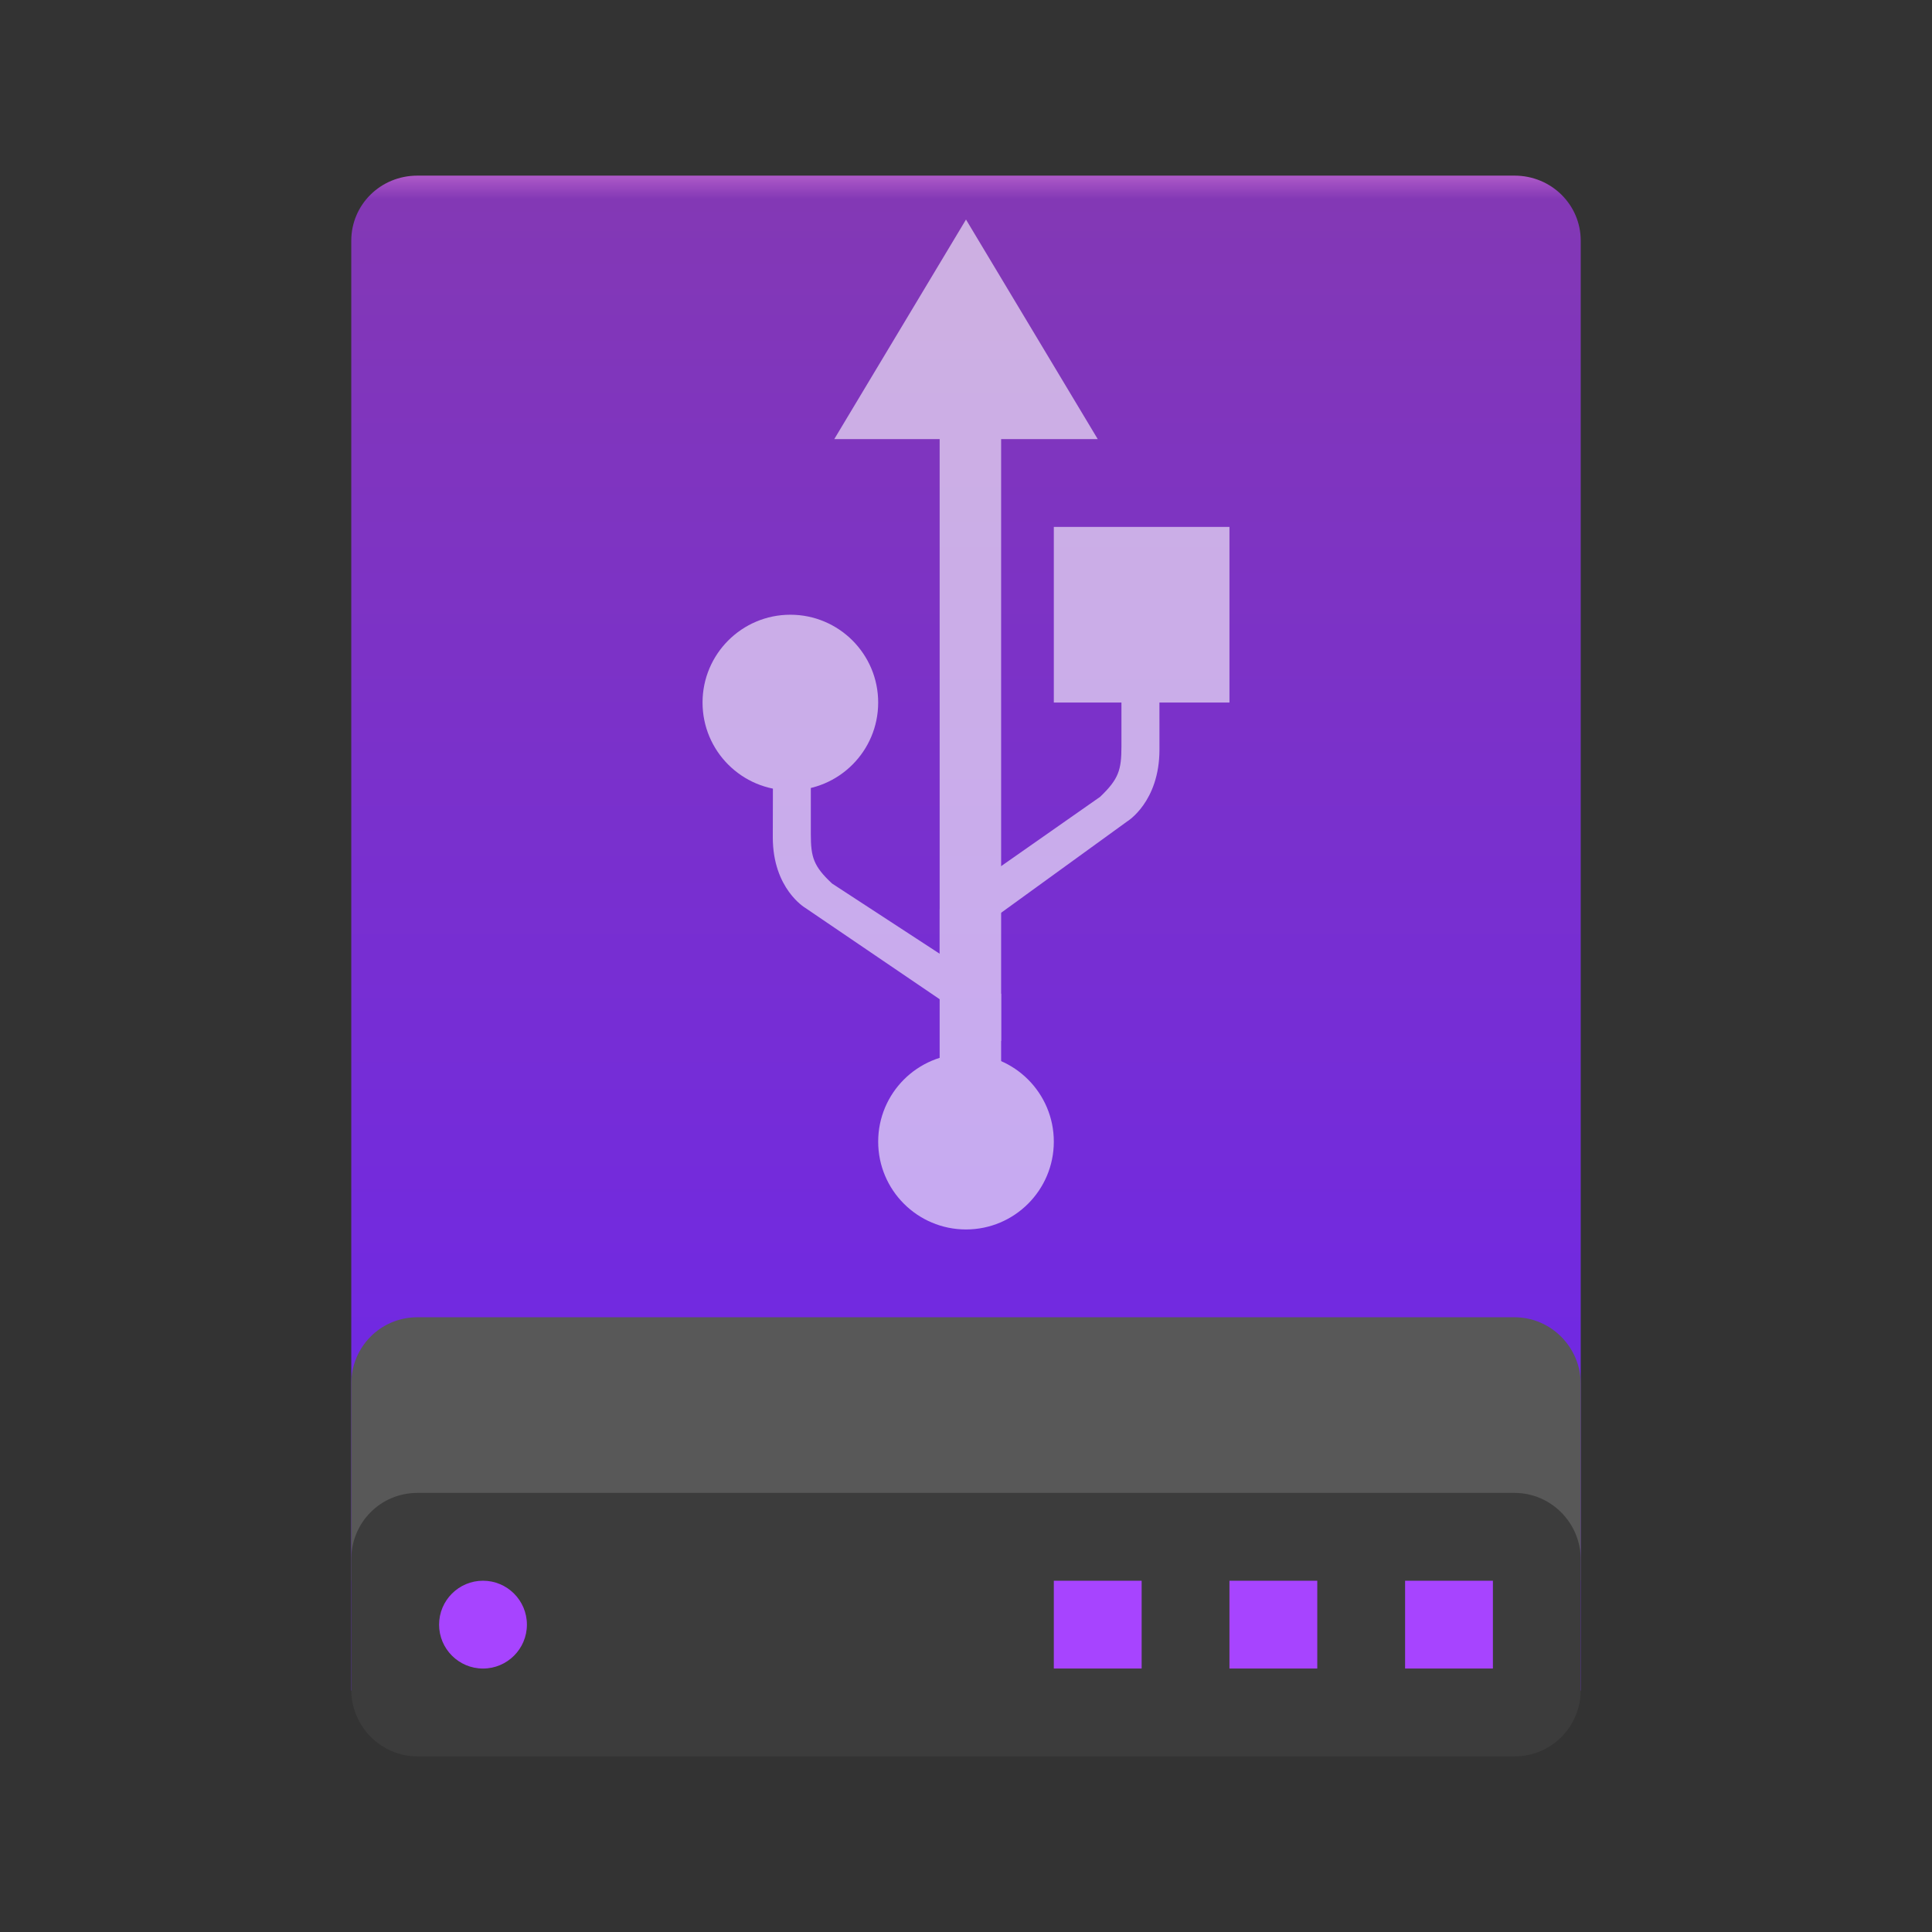 <svg xmlns="http://www.w3.org/2000/svg" width="22" height="22" viewBox="0 0 22 22">
  <rect x="0" y="0" width="22" height="22" fill="#333333" stroke="none"/>
  <defs>
    <linearGradient id="drive-removable-media-usb-a" x1="50%" x2="50%" y1="0%" y2="97.923%">
      <stop offset="0%" stop-color="#C068D0"/>
      <stop offset="2.22%" stop-color="#8338B5"/>
      <stop offset="100%" stop-color="#6C25EE"/>
    </linearGradient>
  </defs>
  <g fill="none" fill-rule="evenodd">
    <g transform="translate(4 2)">
      <path fill="url(#drive-removable-media-usb-a)" d="M0,0.741 C0,0.332 0.332,0 0.753,0 L13.247,0 C13.663,0 14,0.329 14,0.741 L14,17.25 L0,17.25 L0,0.741 Z"/>
      <path fill="#585858" d="M0,13.757 C0,13.339 0.332,13 0.753,13 L13.247,13 C13.663,13 14,13.344 14,13.757 L14,16 L5.833,16 L0,16 L0,13.757 Z"/>
      <path fill="#3C3C3C" d="M0,15.757 C0,15.339 0.332,15 0.753,15 L13.247,15 C13.663,15 14,15.344 14,15.757 L14,17.243 C14,17.661 13.668,18 13.247,18 L0.753,18 C0.337,18 0,17.656 0,17.243 L0,15.757 Z"/>
      <path fill="#A744FF" d="M12 16L13 16 13 17 12 17 12 16zM10 16L11 16 11 17 10 17 10 16zM8 16L9 16 9 17 8 17 8 16zM1.5 17C1.776 17 2 16.776 2 16.5 2 16.224 1.776 16 1.5 16 1.224 16 1 16.224 1 16.5 1 16.776 1.224 17 1.5 17z"/>
    </g>
    <g fill="#FFF" opacity=".6" transform="translate(7.2 2)">
      <circle cx="3.8" cy="11" r="1"/>
      <polygon points="2.3 3 5.3 3 3.8 .5"/>
      <circle cx="1.8" cy="6" r="1"/>
      <polygon points="4.8 4 6.8 4 6.8 6 4.8 6"/>
      <polygon points="4.2 2 3.5 2 3.5 11 4.2 11"/>
      <path d="M5.57,6.5 C5.57,6.767 5.539,6.871 5.328,7.073 L3.5,8.353 L3.5,8.901 L5.635,7.354 C5.635,7.354 6.003,7.133 6.003,6.535 L6.002,5.065 L5.57,5.065 L5.57,6.5 Z"/>
      <path d="M2.033,7.5 C2.033,7.761 2.064,7.864 2.275,8.061 L4.2,9.317 L4.2,9.854 L1.968,8.337 C1.968,8.337 1.6,8.121 1.6,7.535 L1.602,6.605 L2.033,6.605 L2.033,7.5 Z"/>
    </g>
  </g>
</svg>
